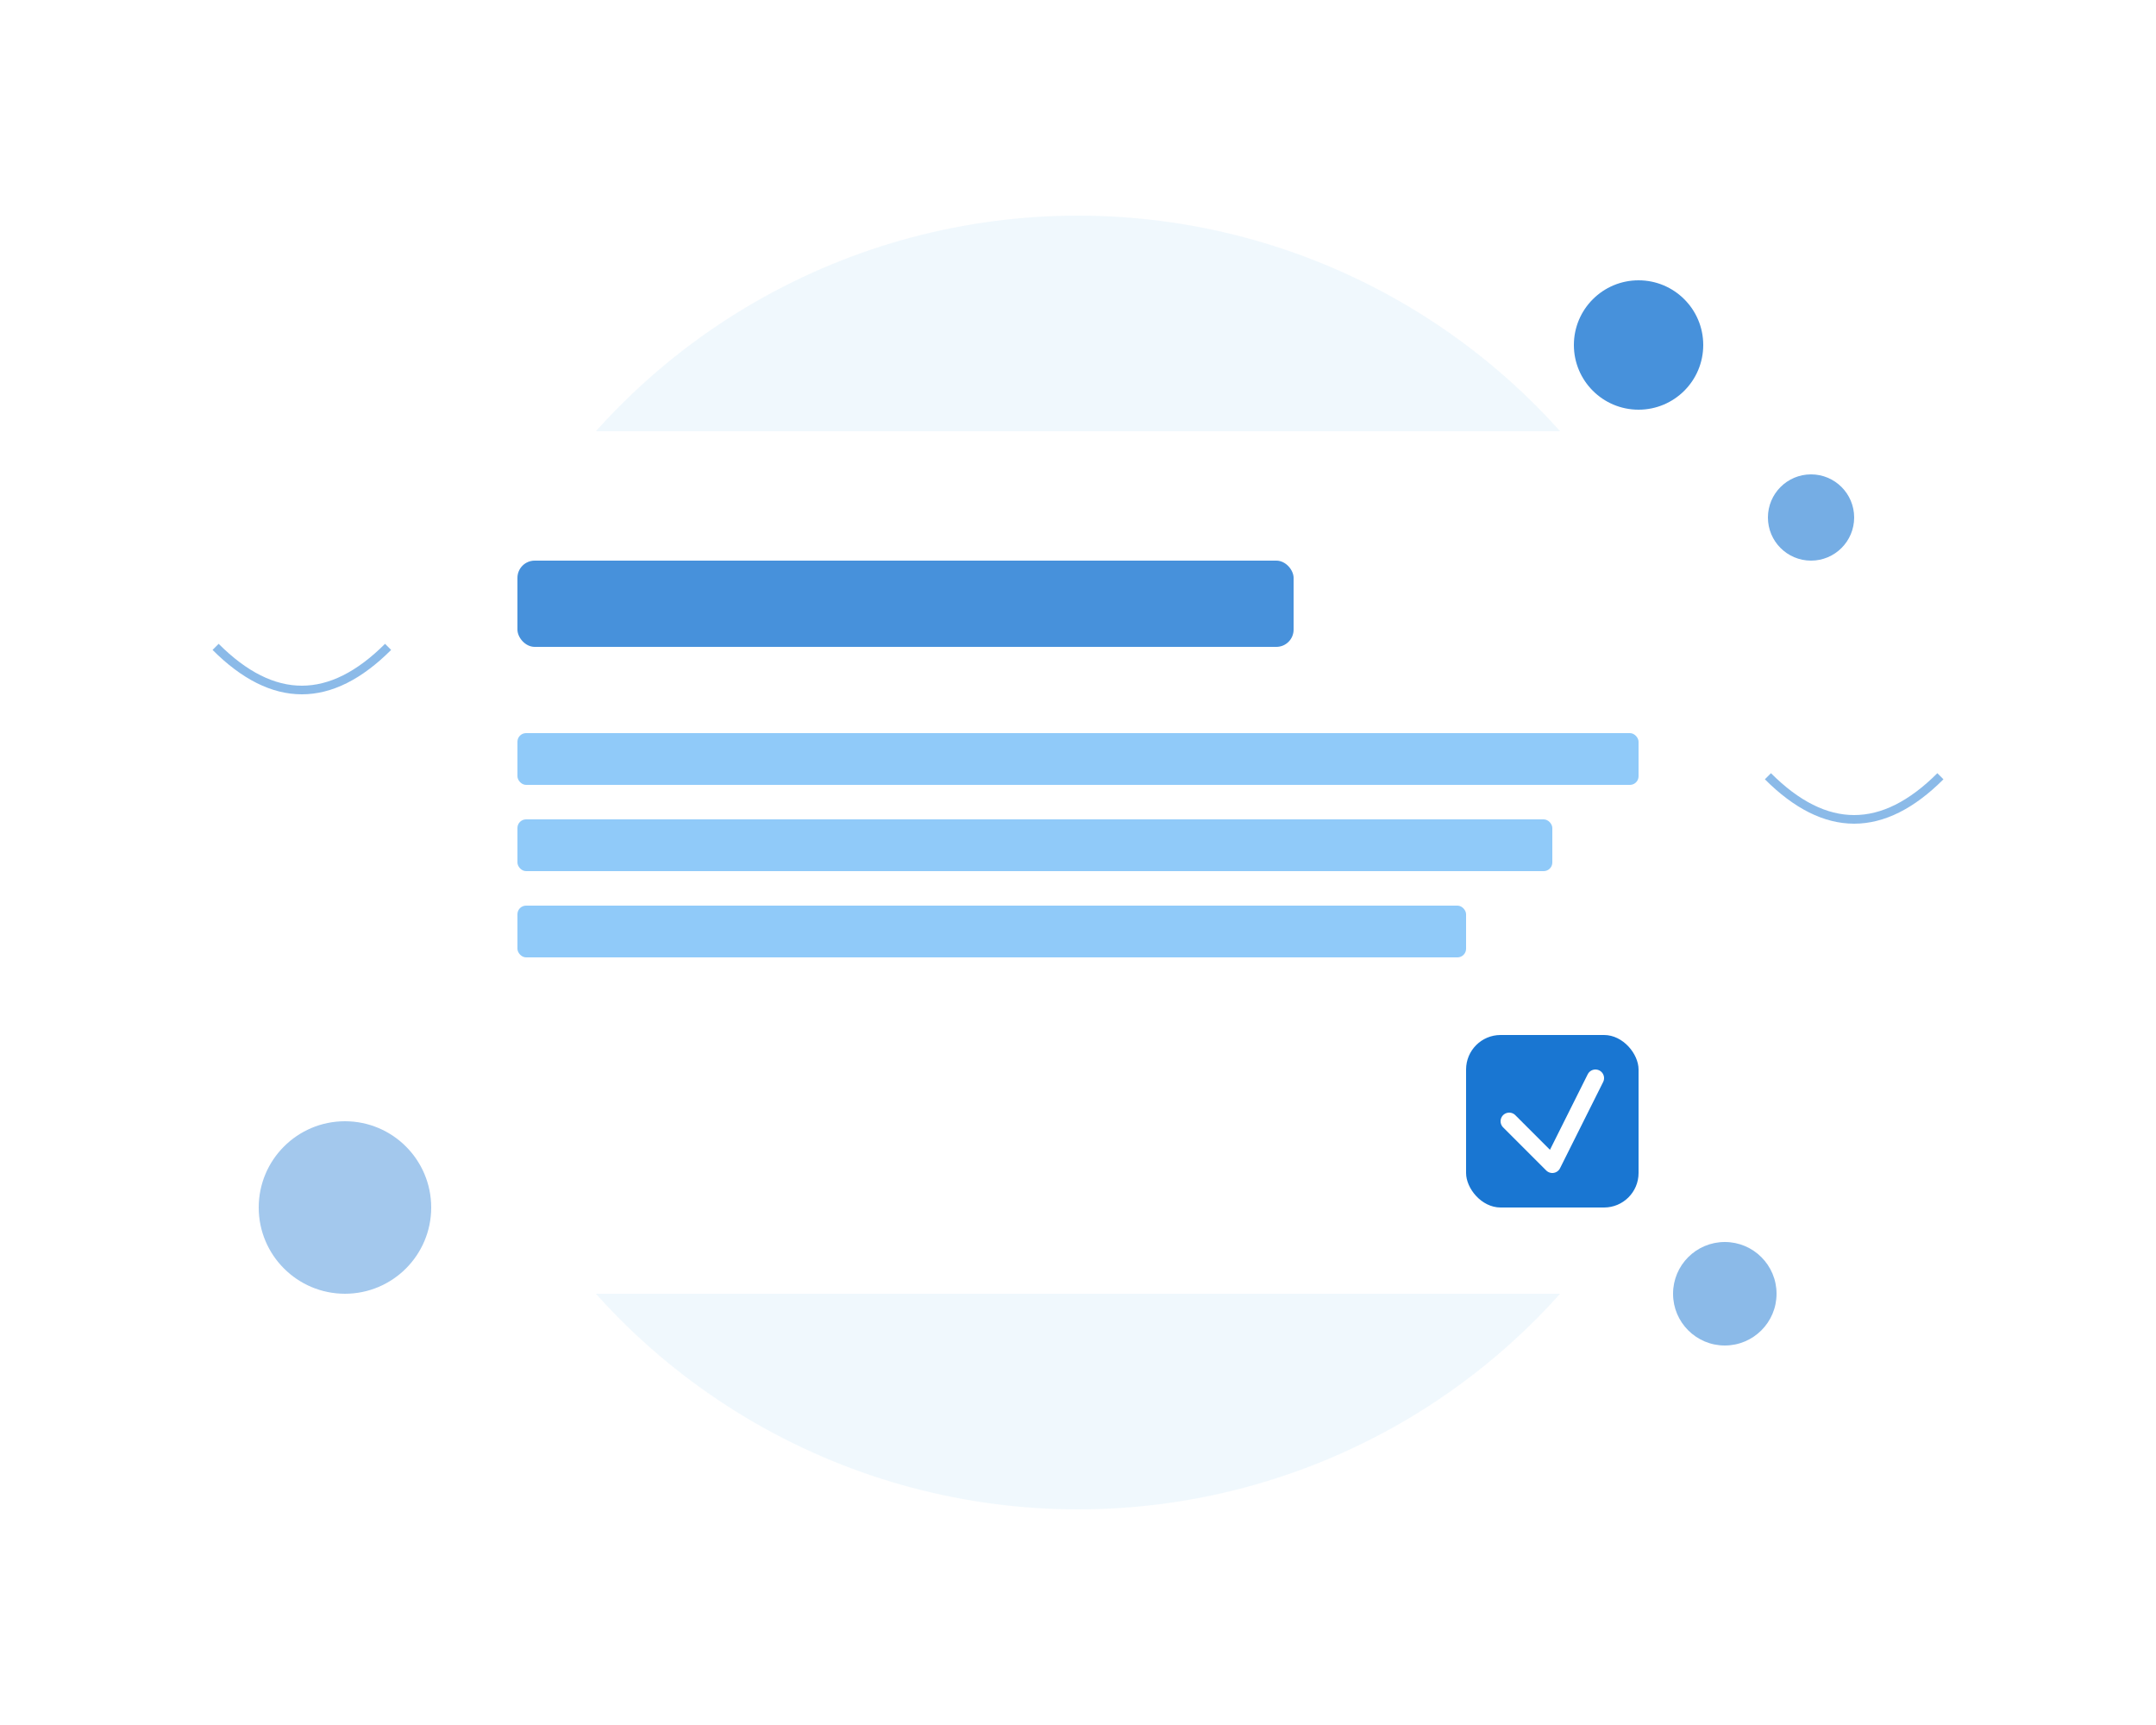 <?xml version="1.0" encoding="UTF-8"?>
<svg width="500" height="400" viewBox="0 0 500 400" fill="none" xmlns="http://www.w3.org/2000/svg">
    <!-- Background Elements -->
    <circle cx="250" cy="200" r="150" fill="#E3F2FD" opacity="0.5"/>
    <circle cx="250" cy="200" r="100" fill="#90CAF9" opacity="0.3"/>
    
    <!-- Quiz Card -->
    <rect x="100" y="100" width="300" height="200" rx="20" fill="white" filter="url(#shadow)"/>
    <rect x="120" y="130" width="180" height="20" rx="4" fill="#1976D2" opacity="0.8"/>
    <rect x="120" y="170" width="260" height="12" rx="2" fill="#90CAF9"/>
    <rect x="120" y="190" width="240" height="12" rx="2" fill="#90CAF9"/>
    <rect x="120" y="210" width="220" height="12" rx="2" fill="#90CAF9"/>
    
    <!-- Floating Elements -->
    <circle cx="380" cy="80" r="15" fill="#1976D2" opacity="0.8"/>
    <circle cx="420" cy="120" r="10" fill="#1976D2" opacity="0.6"/>
    <circle cx="80" cy="280" r="20" fill="#1976D2" opacity="0.4"/>
    <circle cx="400" cy="300" r="12" fill="#1976D2" opacity="0.5"/>
    
    <!-- Quiz Icons -->
    <rect x="340" y="240" width="40" height="40" rx="8" fill="#1976D2"/>
    <path d="M350 260 L360 270 L370 250" stroke="white" stroke-width="4" stroke-linecap="round" stroke-linejoin="round"/>
    
    <!-- Decorative Lines -->
    <path d="M50 150 Q 70 170, 90 150" stroke="#1976D2" stroke-width="2" opacity="0.5"/>
    <path d="M410 180 Q 430 200, 450 180" stroke="#1976D2" stroke-width="2" opacity="0.5"/>
    
    <!-- Shadow Filter -->
    <defs>
        <filter id="shadow" x="-4" y="-4" width="316" height="216" filterUnits="userSpaceOnUse">
            <feDropShadow dx="0" dy="4" stdDeviation="8" flood-opacity="0.15"/>
        </filter>
    </defs>
</svg> 